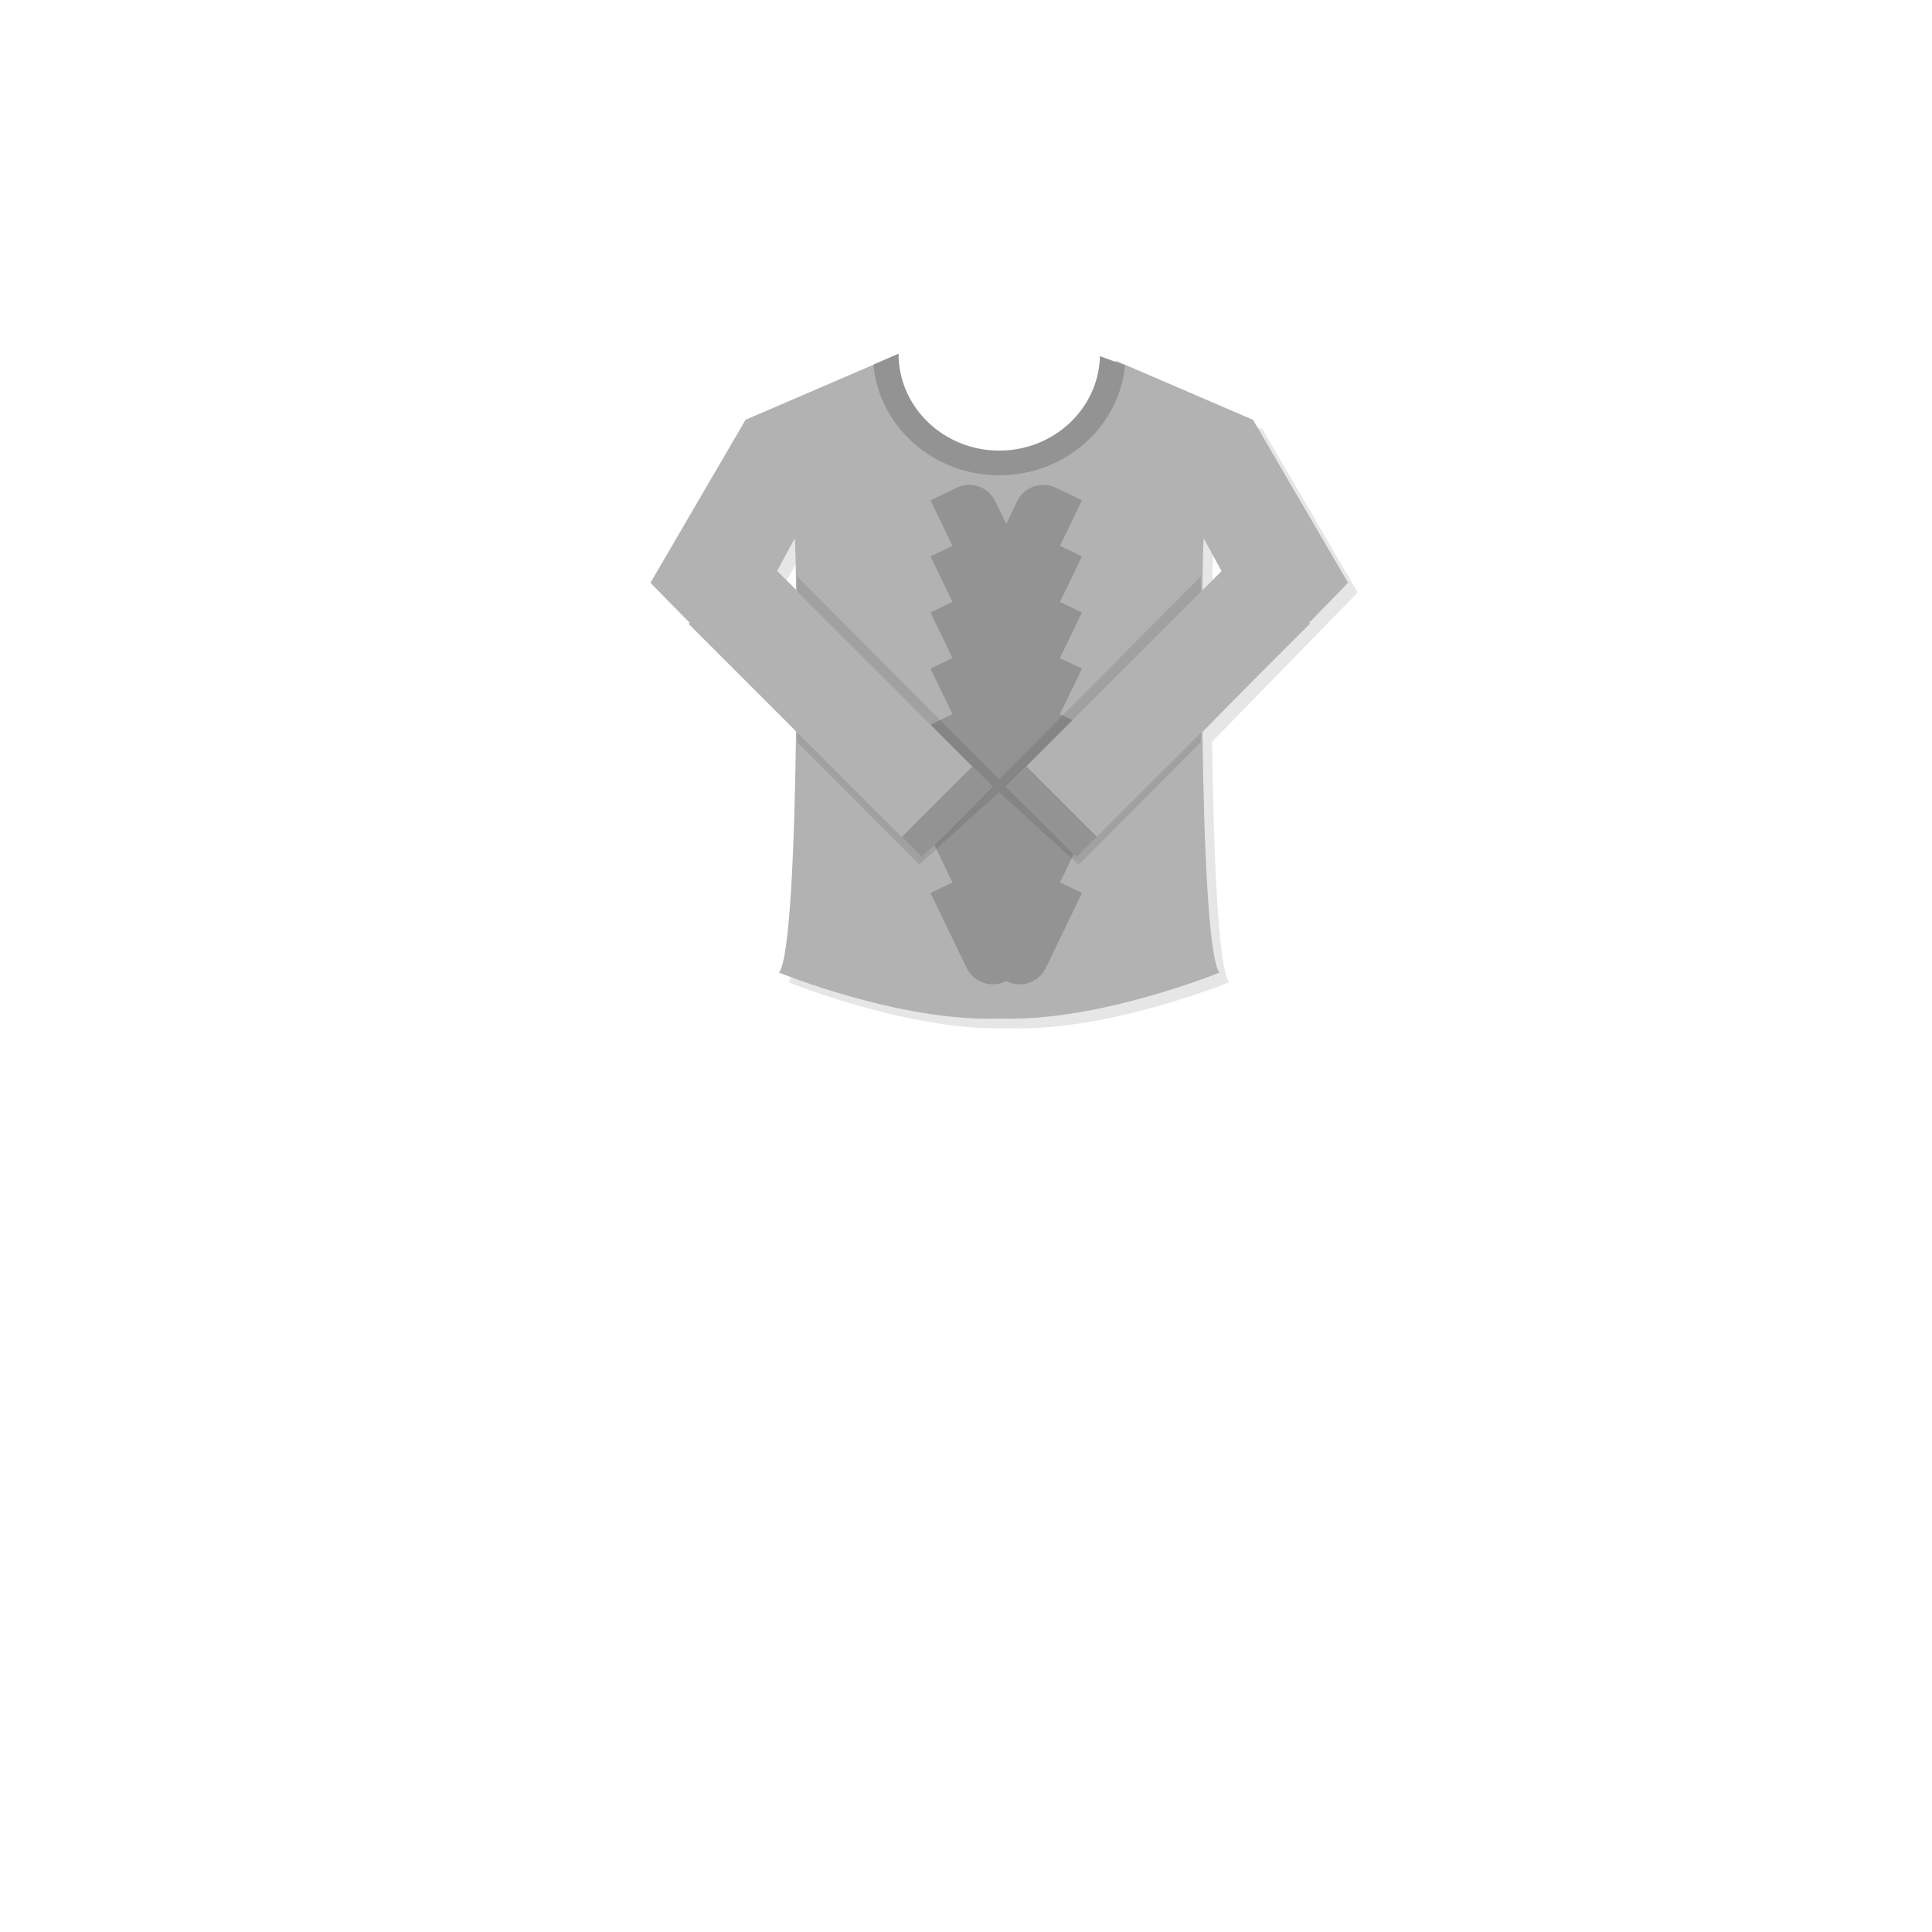 <?xml version="1.0" encoding="utf-8"?>
<!-- Generator: Adobe Illustrator 16.0.0, SVG Export Plug-In . SVG Version: 6.00 Build 0)  -->
<!DOCTYPE svg PUBLIC "-//W3C//DTD SVG 1.1//EN" "http://www.w3.org/Graphics/SVG/1.1/DTD/svg11.dtd">
<svg version="1.1" id="레이어_1" xmlns="http://www.w3.org/2000/svg" xmlns:xlink="http://www.w3.org/1999/xlink" x="0px"
	 y="0px" width="600px" height="600px" viewBox="0 0 600 600" enable-background="new 0 0 600 600" xml:space="preserve">
<g id="레이어_3">
</g>
<g id="레이어_1_1_">
	<g id="레이어_2_1_" display="none">
		<rect x="196.5" y="45" display="inline" fill="none" stroke="#000000" stroke-miterlimit="10" width="229" height="229"/>
		
			<rect x="196.5" y="284.241" display="inline" fill="none" stroke="#000000" stroke-miterlimit="10" width="229" height="272.759"/>
		<rect x="440.5" y="45" display="inline" fill="none" stroke="#000000" stroke-miterlimit="10" width="127" height="127"/>
		<rect x="440.5" y="188.833" display="inline" fill="none" stroke="#000000" stroke-miterlimit="10" width="127" height="127"/>
		<rect x="440.5" y="333.5" display="inline" fill="none" stroke="#000000" stroke-miterlimit="10" width="127" height="223.5"/>
	</g>
	<g id="레이어_1_3_">
	</g>
	<g id="레이어_2">
	</g>
</g>
<g>
	<g opacity="0.1">
		<path d="M421.652,184l-29.536-50.631l-42.541-18.314c-0.911,18.426-16.775,33.106-36.249,33.199
			c-19.474-0.092-35.338-14.772-36.25-33.199l-42.541,18.314L205,184l45.214,45.973c-0.413,34.051-1.813,70.519-5.274,75.08
			c0,0,37.228,15.212,67.714,14.277v0.023c0.224-0.011,0.447-0.018,0.672-0.026c0.224,0.01,0.447,0.017,0.672,0.026v-0.023
			c30.486,0.935,67.714-14.277,67.714-14.277c-3.448-4.545-4.851-40.77-5.271-74.716L421.652,184z M249.84,170.157
			c0.16,2.453,0.307,8.218,0.403,16.042l-5.912-5.912L249.84,170.157z M376.404,186.572c0.097-8.016,0.246-13.923,0.408-16.415
			l5.639,10.369L376.404,186.572z"/>
	</g>
	<g>
		<g>
			<path fill="#B2B2B2" d="M418.652,181l-29.536-50.631l-42.541-18.314c-0.911,18.426-16.775,33.106-36.249,33.199
				c-19.474-0.092-35.338-14.772-36.25-33.199l-42.541,18.314L202,181l45.214,45.973c-0.413,34.051-1.813,70.519-5.274,75.08
				c0,0,37.228,15.212,67.714,14.277v0.023c0.224-0.011,0.447-0.018,0.672-0.026c0.224,0.01,0.447,0.017,0.672,0.026v-0.023
				c30.486,0.935,67.714-14.277,67.714-14.277c-3.448-4.545-4.851-40.77-5.271-74.716L418.652,181z M246.84,167.157
				c0.16,2.453,0.307,8.218,0.403,16.042l-5.912-5.912L246.84,167.157z M373.404,183.572c0.097-8.016,0.246-13.923,0.408-16.415
				l5.639,10.369L373.404,183.572z"/>
		</g>
	</g>
</g>
<path fill="#939393" d="M297.079,151.469l-8.105,3.913l3.913,8.105l7.323,15.167c2.161,4.476,7.542,6.353,12.019,4.191l8.104-3.913
	l-3.913-8.105l-7.322-15.167C306.936,151.184,301.555,149.308,297.079,151.469z"/>
<path fill="#939393" d="M327.908,151.469l8.104,3.913l-3.912,8.105l-7.324,15.167c-2.16,4.476-7.541,6.353-12.019,4.191
	l-8.104-3.913l3.914-8.105l7.322-15.167C318.051,151.184,323.432,149.308,327.908,151.469z"/>
<path fill="#939393" d="M297.079,168.891l-8.105,3.913l3.913,8.105l7.323,15.167c2.161,4.476,7.542,6.353,12.019,4.191l8.104-3.913
	l-3.913-8.105l-7.322-15.167C306.936,168.606,301.555,166.729,297.079,168.891z"/>
<path fill="#939393" d="M327.908,168.891l8.104,3.913l-3.912,8.105l-7.324,15.167c-2.16,4.476-7.541,6.353-12.019,4.191
	l-8.104-3.913l3.914-8.105l7.322-15.167C318.051,168.606,323.432,166.729,327.908,168.891z"/>
<path fill="#939393" d="M297.079,186.312l-8.105,3.913l3.913,8.105l7.323,15.167c2.161,4.476,7.542,6.353,12.019,4.191l8.104-3.913
	l-3.913-8.105l-7.322-15.167C306.936,186.028,301.555,184.151,297.079,186.312z"/>
<path fill="#939393" d="M327.908,186.312l8.104,3.913l-3.912,8.105l-7.324,15.167c-2.16,4.476-7.541,6.353-12.019,4.191
	l-8.104-3.913l3.914-8.105l7.322-15.167C318.051,186.028,323.432,184.151,327.908,186.312z"/>
<path fill="#939393" d="M297.079,203.734l-8.105,3.913l3.913,8.105l7.323,15.167c2.161,4.476,7.542,6.353,12.019,4.191l8.104-3.913
	l-3.913-8.105l-7.322-15.167C306.936,203.45,301.555,201.573,297.079,203.734z"/>
<path fill="#939393" d="M327.908,203.734l8.104,3.913l-3.912,8.105l-7.324,15.167c-2.16,4.476-7.541,6.353-12.019,4.191
	l-8.104-3.913l3.914-8.105l7.322-15.167C318.051,203.45,323.432,201.573,327.908,203.734z"/>
<path fill="#939393" d="M297.079,221.156l-8.105,3.913l3.913,8.105l7.323,15.167c2.161,4.476,7.542,6.353,12.019,4.191l8.104-3.913
	l-3.913-8.105l-7.322-15.167C306.936,220.872,301.555,218.995,297.079,221.156z"/>
<path fill="#939393" d="M327.908,221.156l8.104,3.913l-3.912,8.105l-7.324,15.167c-2.16,4.476-7.541,6.353-12.019,4.191
	l-8.104-3.913l3.914-8.105l7.322-15.167C318.051,220.872,323.432,218.995,327.908,221.156z"/>
<path fill="#939393" d="M297.079,238.578l-8.105,3.913l3.913,8.105l7.323,15.167c2.161,4.477,7.542,6.353,12.019,4.191l8.104-3.913
	l-3.913-8.105l-7.322-15.167C306.936,238.293,301.555,236.417,297.079,238.578z"/>
<path fill="#939393" d="M327.908,238.578l8.104,3.913l-3.912,8.105l-7.324,15.167c-2.16,4.477-7.541,6.353-12.019,4.191
	l-8.104-3.913l3.914-8.105l7.322-15.167C318.051,238.293,323.432,236.417,327.908,238.578z"/>
<path fill="#939393" d="M297.079,256l-8.105,3.913l3.913,8.104l7.323,15.168c2.161,4.477,7.542,6.353,12.019,4.191l8.104-3.913
	l-3.913-8.104l-7.322-15.168C306.936,255.715,301.555,253.839,297.079,256z"/>
<path fill="#939393" d="M327.908,256l8.104,3.913l-3.912,8.104l-7.324,15.168c-2.16,4.477-7.541,6.353-12.019,4.191l-8.104-3.913
	l3.914-8.104l7.322-15.168C318.051,255.715,323.432,253.839,327.908,256z"/>
<path fill="#939393" d="M297.079,273.422l-8.105,3.913l3.913,8.104l7.323,15.168c2.161,4.477,7.542,6.353,12.019,4.19l8.104-3.913
	l-3.913-8.104l-7.322-15.168C306.936,273.137,301.555,271.261,297.079,273.422z"/>
<path fill="#939393" d="M327.908,273.422l8.104,3.913l-3.912,8.104l-7.324,15.168c-2.16,4.477-7.541,6.353-12.019,4.19l-8.104-3.913
	l3.914-8.104l7.322-15.168C318.051,273.137,323.432,271.261,327.908,273.422z"/>
<polygon opacity="0.1" enable-background="new    " points="310.246,242.042 247.554,179 247.554,230.5 285.5,268.5 
	310.246,246.036 334.993,268.5 372.938,230.5 372.938,179 "/>
<rect x="245.486" y="167.778" transform="matrix(-0.707 0.707 -0.707 -0.707 600.378 189.357)" fill="#B2B2B2" width="30.972" height="102.486"/>
<rect x="278.588" y="247.693" transform="matrix(-0.707 0.707 -0.707 -0.707 680.293 222.46)" fill="#939393" width="30.972" height="8.86"/>
<rect x="344.189" y="167.779" transform="matrix(0.707 0.707 -0.707 0.707 260.218 -190.179)" fill="#B2B2B2" width="30.972" height="102.486"/>
<g>
	<path fill="#939393" d="M341.602,110.625c-0.422,16.257-14.254,29.313-31.267,29.313c-17.281,0-31.289-13.465-31.289-30.075
		c0-0.01,0.001-0.02,0.001-0.03l-7.812,3.411c1.78,19.259,18.6,34.361,39.1,34.361c20.422,0,37.197-14.99,39.081-34.148
		L341.602,110.625z"/>
</g>
<rect x="311.086" y="247.692" transform="matrix(0.707 0.707 -0.707 0.707 273.928 -157.076)" fill="#939393" width="30.972" height="8.86"/>
</svg>
